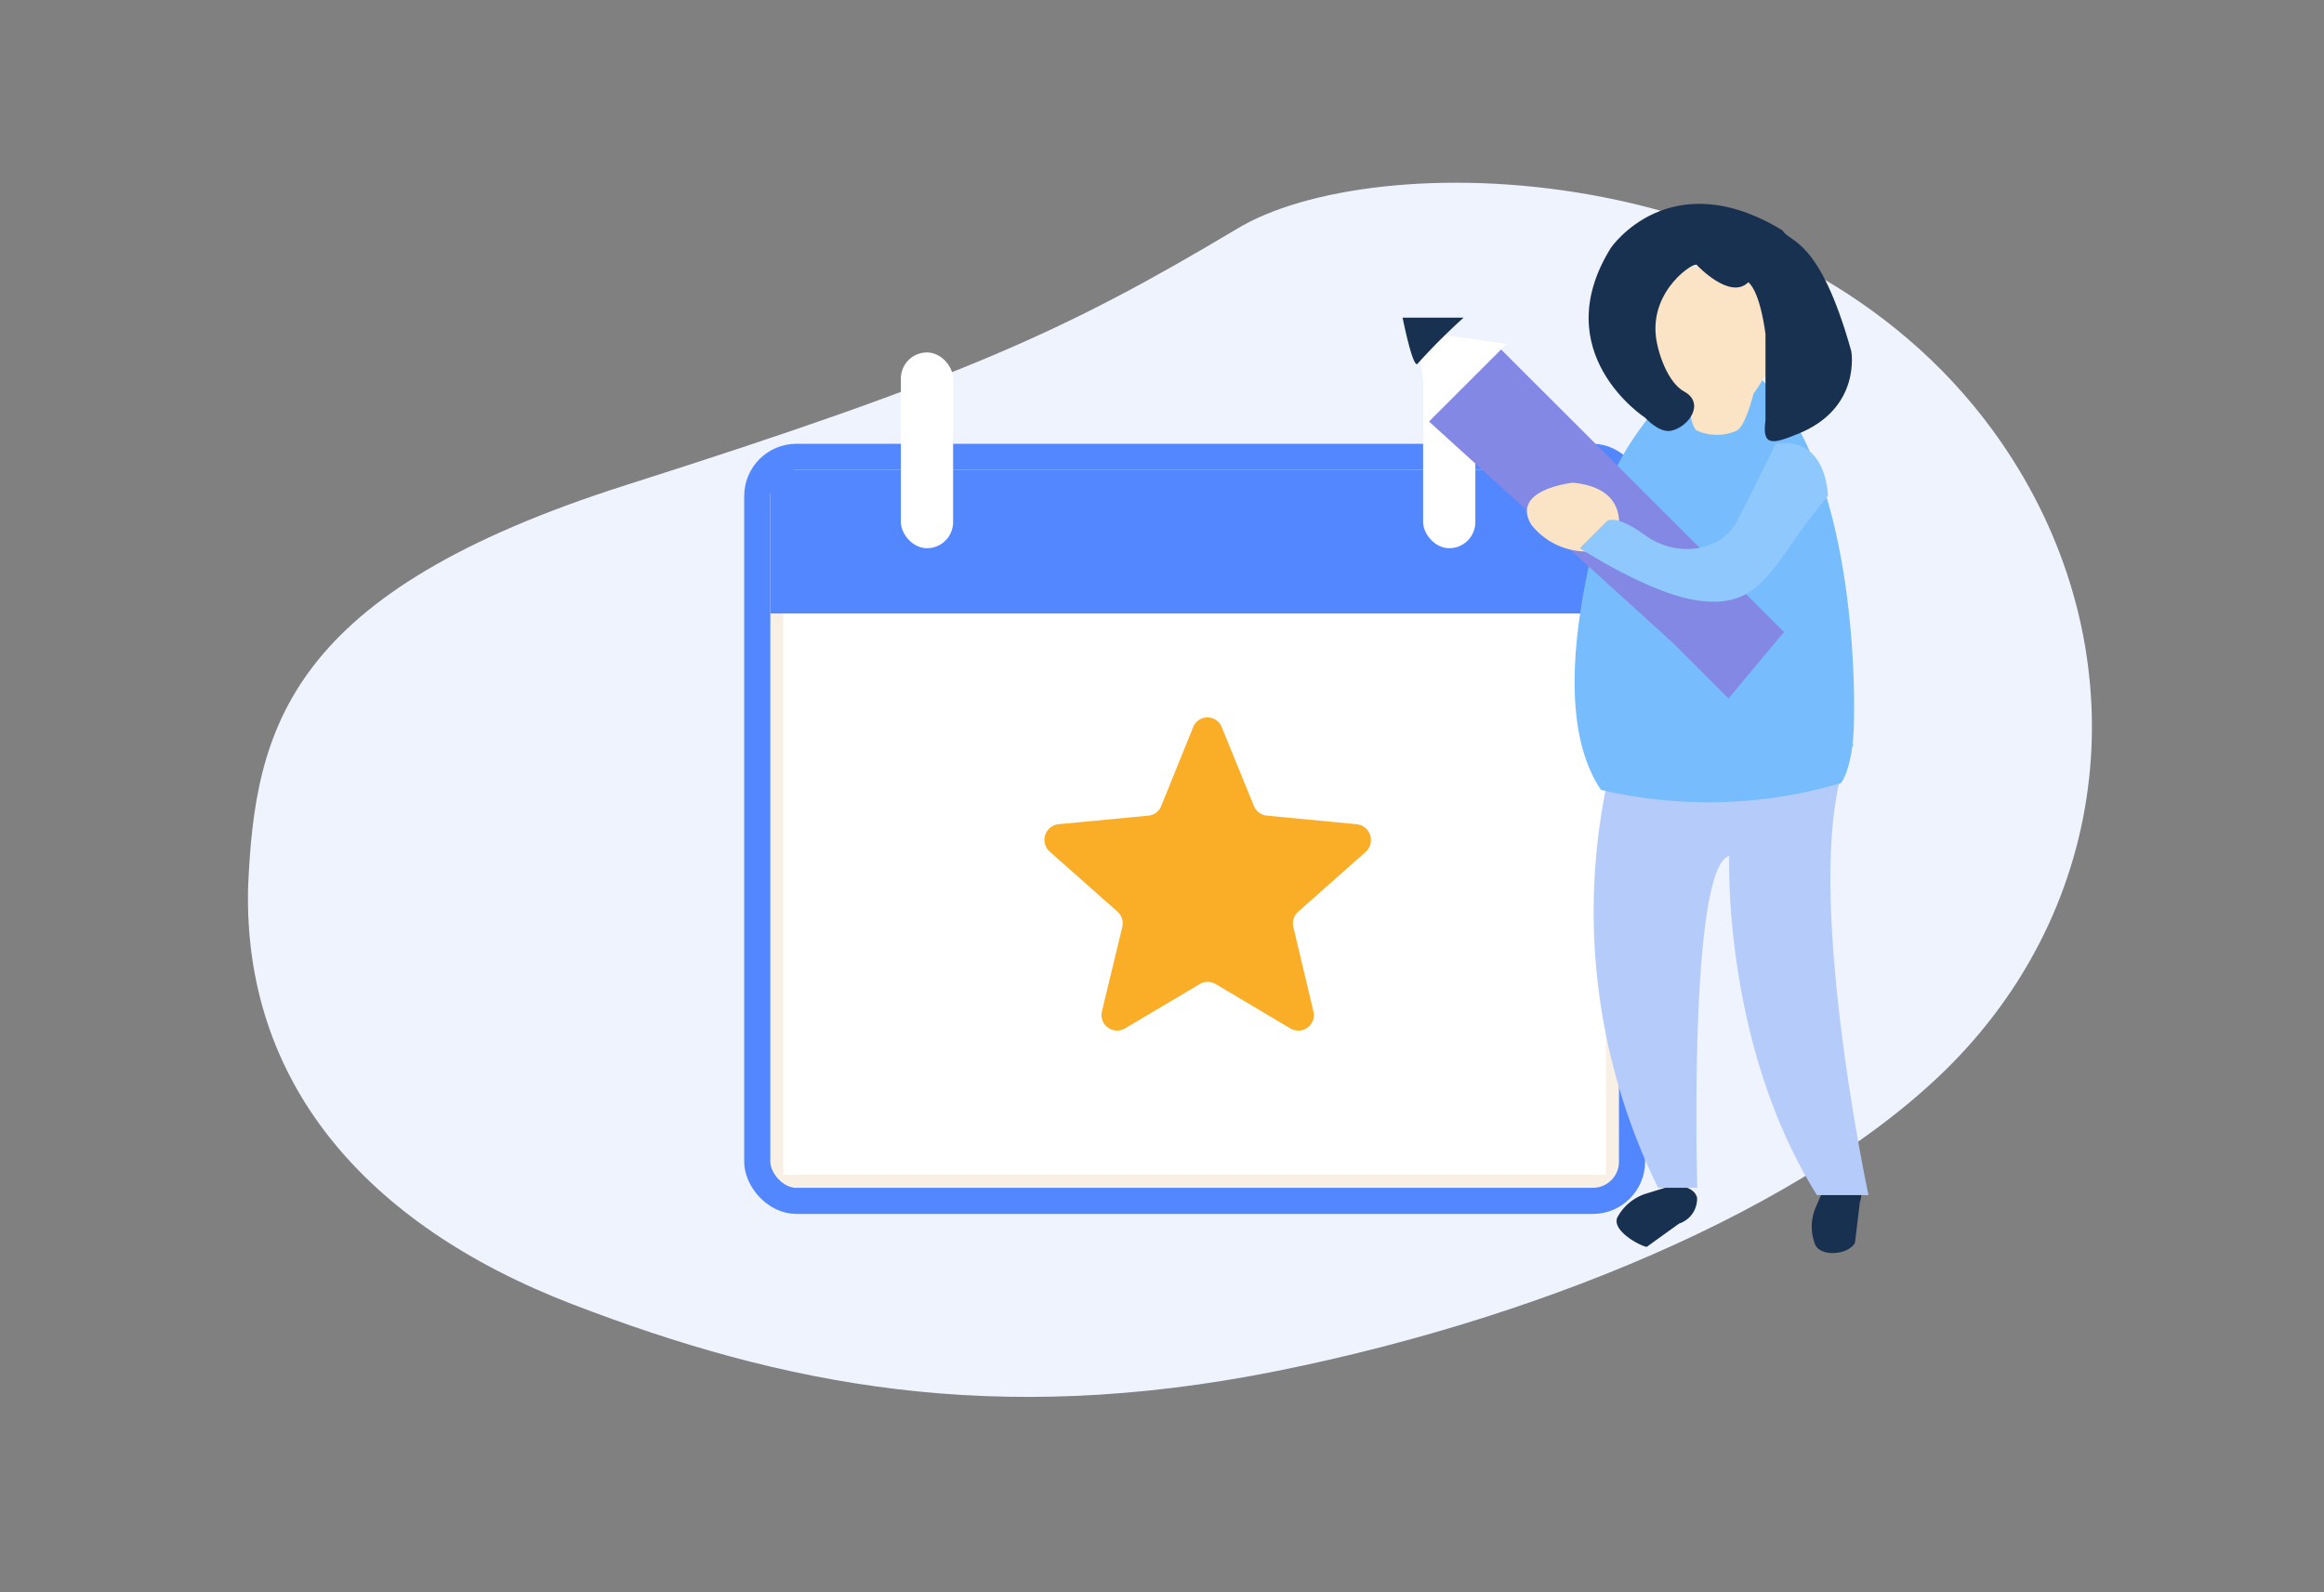 <svg id="icon" xmlns="http://www.w3.org/2000/svg" width="178" height="122" viewBox="0 0 178 122">
  <rect x="0" y="0" width="178" height="122" fill="#808080" stroke="none"/>
  <defs>
    <style>
      .cls-1 {
        fill: #eef3fe;
      }

      .cls-1, .cls-10, .cls-11, .cls-12, .cls-13, .cls-4, .cls-5, .cls-6, .cls-7, .cls-8, .cls-9 {
        fill-rule: evenodd;
      }

      .cls-2 {
        fill: #f8f0e5;
        stroke: #5387ff;
        stroke-linejoin: round;
        stroke-width: 2px;
      }

      .cls-12, .cls-3 {
        fill: #fff;
      }

      .cls-4 {
        fill: #5387ff;
      }

      .cls-5 {
        fill: #faad27;
      }

      .cls-6 {
        fill: #193151;
      }

      .cls-7 {
        fill: #b5ccfa;
      }

      .cls-8 {
        fill: #77bdfe;
      }

      .cls-9 {
        fill: #fbe3c5;
      }

      .cls-10 {
        fill: #11518e;
      }

      .cls-11 {
        fill: #8388e4;
      }

      .cls-13 {
        fill: #8fc8fc;
      }
    </style>
  </defs>
  <path class="cls-1" d="M19,68.019c0.518-12.348,3.106-22.638,28.987-30.87S81.739,25.287,94.68,17.569c10.426-6.394,42.473-5.832,57.974,15.435,10.784,14.8,10.007,34.037-2.07,47.334-10.26,11.3-31.5,20.432-52.8,24.7-21.692,4.344-37.893,1.057-53.939-5.117S18.655,82.768,19,68.019Z"/>
  <g id="_2" data-name="2">
    <rect id="Rounded_Rectangle_2202" data-name="Rounded Rectangle 2202" class="cls-2" x="58" y="35" width="67" height="57" rx="3" ry="3"/>
    <rect class="cls-3" x="60" y="47" width="63" height="43"/>
    <path id="Shape_711_copy" data-name="Shape 711 copy" class="cls-4" d="M59,36V47h64V36H59Z"/>
    <rect id="Rounded_Rectangle_2203" data-name="Rounded Rectangle 2203" class="cls-3" x="69" y="27" width="4" height="15" rx="2" ry="2"/>
    <rect id="Rounded_Rectangle_2203_copy" data-name="Rounded Rectangle 2203 copy" class="cls-3" x="109" y="27" width="4" height="15" rx="2" ry="2"/>
    <path id="Forma_1" data-name="Forma 1" class="cls-5" d="M103.914,63.145l-6.886-.658a1.192,1.192,0,0,1-.986-0.738l-2.466-6.04a1.176,1.176,0,0,0-2.19,0l-2.447,6.04a1.167,1.167,0,0,1-.987.738l-6.886.658a1.206,1.206,0,0,0-.671,2.093l5.189,4.6a1.2,1.2,0,0,1,.375,1.176L84.4,77.478a1.193,1.193,0,0,0,1.756,1.316L91.9,75.385a1.183,1.183,0,0,1,1.2,0l5.741,3.409a1.189,1.189,0,0,0,1.756-1.316L99.06,71.019a1.2,1.2,0,0,1,.375-1.176l5.189-4.6A1.22,1.22,0,0,0,103.914,63.145Z"/>
  </g>
  <g id="_3" data-name="3">
    <path id="Rounded_Rectangle_599_copy" data-name="Rounded Rectangle 599 copy" class="cls-6" d="M139.027,92.6l0.747-1.744a1.413,1.413,0,0,1,1.9-.7,1.484,1.484,0,0,1,.779,1.915L142.079,95.2c-0.421.876-2.473,1.155-3.029,0.21A3.764,3.764,0,0,1,139.027,92.6Z"/>
    <path id="Rounded_Rectangle_599" data-name="Rounded Rectangle 599" class="cls-6" d="M125.981,91.476l1.814-.561c0.763-.236,2.024.057,2.187,0.856a2,2,0,0,1-1.376,1.969l-2.481,1.785c-0.459-.059-2.628-1.181-2.268-2.216A3.777,3.777,0,0,1,125.981,91.476Z"/>
    <path class="cls-7" d="M123.388,58.652A47.846,47.846,0,0,0,127,91h3s-0.7-24.506,2.445-25.425c0,0-.536,14.421,6.72,25.983h3.945S137.373,64.7,142,57Z"/>
    <path class="cls-8" d="M127.333,30.724S123.833,34.5,123,38s-4.719,16.057-.38,22.515A35.991,35.991,0,0,0,141,60s1-1.207,1-5c0,0,.632-20.329-8.094-26.765,0,0-.349,3.017-4.71,1.388a1.711,1.711,0,0,0-.992.088A6.769,6.769,0,0,0,127.333,30.724Z"/>
    <g id="pen">
      <path class="cls-9" d="M126.311,29.4s-3.277-8.927,4.966-9.1c0,0,8.753,1.781,3.026,9.872,0,0-.611,2.5-1.3,2.828a3.74,3.74,0,0,1-3,0c-0.361-.139-0.592-1.226-0.592-2.082a4.562,4.562,0,0,1-3.1-1.517"/>
      <path class="cls-6" d="M126,32s-7.637-4.959-2.612-13.023c0,0,4.506-6.586,13.148-1.322,0.493,0.951,2.809.464,5.259,9.257,0,0,.793,4.4-4.132,6.345-1.865.76-2.726,0.985-2.442-1.055h0V25.59s-0.365-3.165-1.315-3.967c-1.407,1.406-3.944-1.323-3.944-1.323-0.186-.272-3.528,1.87-3.137,5.445,0.138,1.263.909,3.569,2.175,4.255,1.6,0.869.377,2.7-1,3C127.08,33.2,126,32,126,32Z"/>
      <path class="cls-10" d="M74.615,31.445"/>
      <path class="cls-11" d="M109.451,32.293l18.692,16.975,4.248,4.244,4.248-5.093-22.09-22.068Z"/>
      <path class="cls-12" d="M109.451,32.293l-0.85-5.941,0.85-.849,5.947,0.849Z"/>
      <path class="cls-6" d="M108.6,27.837a47.748,47.748,0,0,1,3.5-3.5h-4.673S108.243,28.435,108.6,27.837Z"/>
    </g>
    <path class="cls-9" d="M120.477,36.981s-4.82.5-3.191,3.219a5.408,5.408,0,0,0,6.382,1.61S125.563,37.484,120.477,36.981Z"/>
    <path class="cls-13" d="M136,34s-1.838,3.807-3,6-4.5,2.807-7,1-3-1-3-1l-2,2s5.328,3.474,9,4,4.972-1.131,7-4a46.22,46.22,0,0,1,3-4S139.982,33.389,136,34Z"/>
  </g>
</svg>

